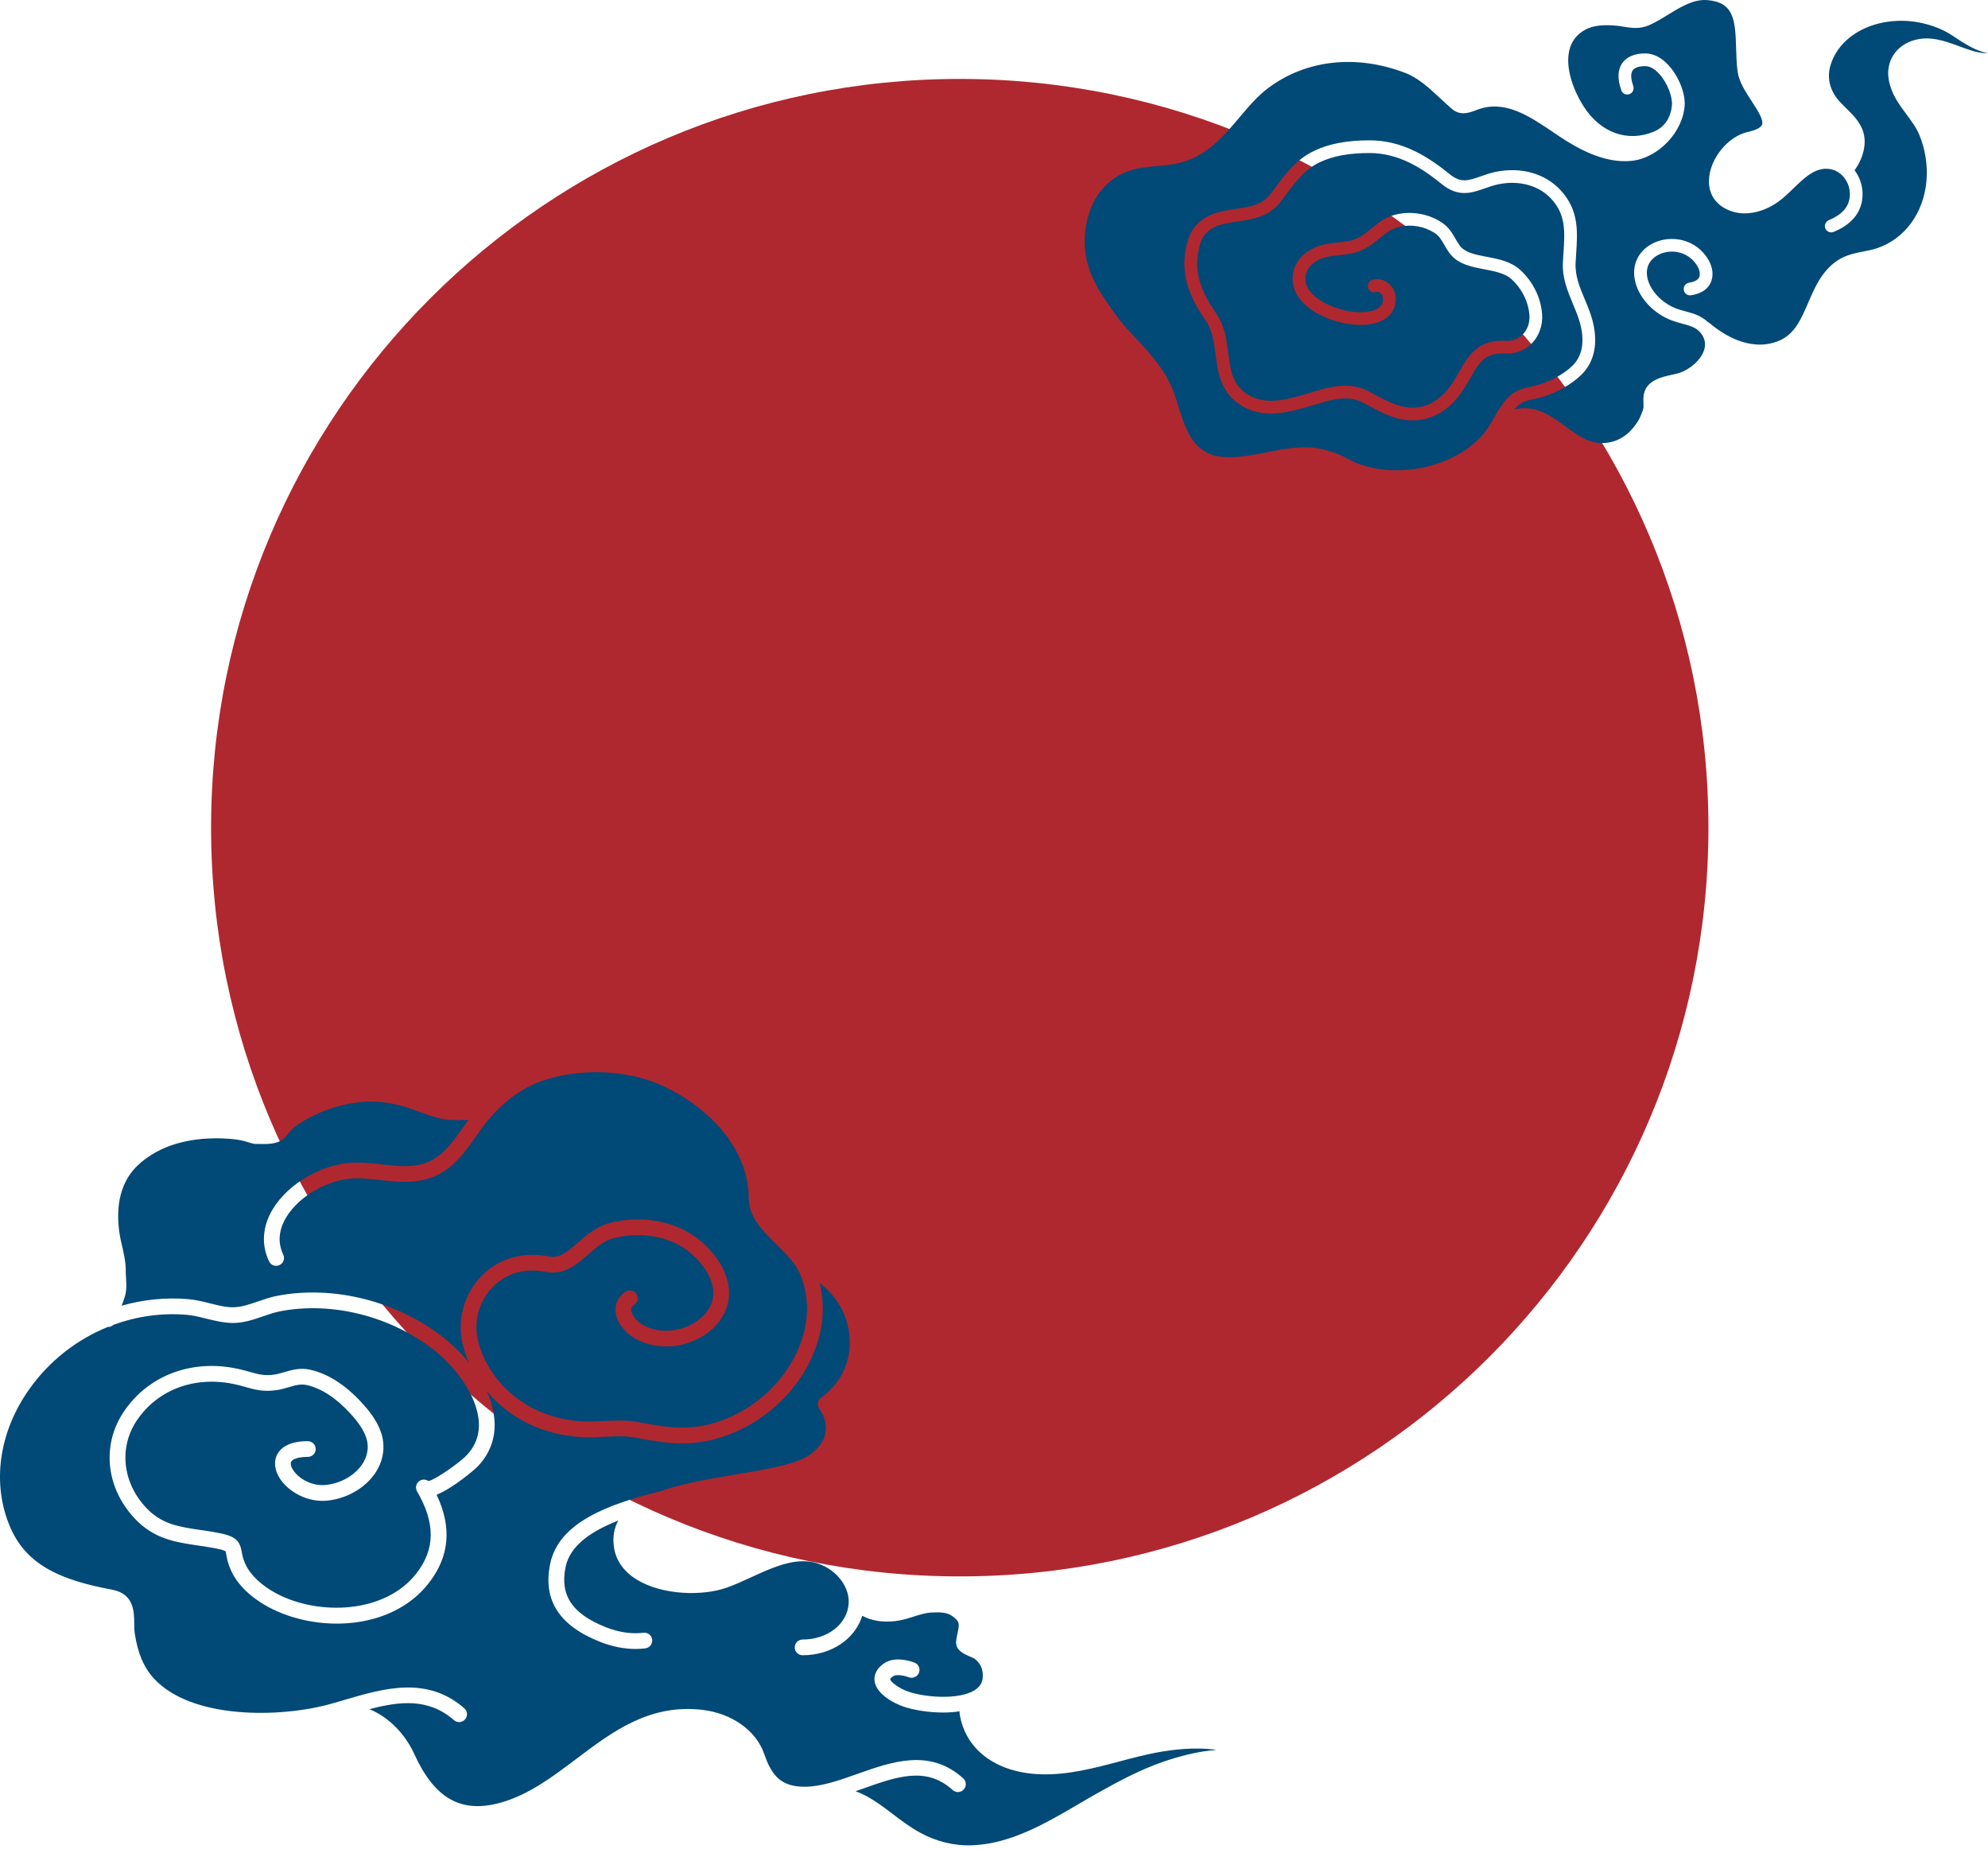 <svg width="100" height="93" viewBox="0 0 100 93" fill="none" xmlns="http://www.w3.org/2000/svg">
<path d="M48.278 79.289C69.076 79.289 85.937 62.428 85.937 41.63C85.937 20.831 69.076 3.97 48.278 3.97C27.479 3.97 10.618 20.831 10.618 41.63C10.618 62.428 27.479 79.289 48.278 79.289Z" fill="#AF282F"/>
<path d="M98.194 1.78C97.831 1.539 97.4 1.35 96.912 1.218C95.921 0.949 94.878 0.996 93.977 1.351C93.004 1.734 92.307 2.455 92.065 3.329C91.896 3.942 92.053 4.561 92.507 5.074C92.611 5.192 92.727 5.305 92.849 5.426C93.155 5.726 93.472 6.036 93.659 6.457C93.923 7.05 93.799 7.817 93.328 8.508C93.315 8.527 93.3 8.544 93.284 8.559C93.286 8.562 93.288 8.564 93.29 8.566C93.616 8.997 93.753 9.549 93.666 10.082C93.551 10.788 93.07 11.32 92.235 11.664C92.196 11.68 92.154 11.688 92.114 11.688C91.979 11.688 91.852 11.602 91.808 11.463C91.758 11.303 91.849 11.132 92.004 11.068C92.704 10.776 93.044 10.356 93.052 9.779C93.055 9.604 93.023 9.429 92.957 9.267C92.778 8.824 92.413 8.542 91.993 8.495C91.306 8.418 90.773 8.934 90.208 9.48C89.963 9.717 89.71 9.962 89.443 10.152C88.715 10.67 87.868 10.856 87.18 10.651C86.378 10.412 85.934 9.828 85.964 9.049C86.003 7.983 86.918 6.856 87.922 6.636C88.321 6.549 88.573 6.421 88.632 6.277C88.731 6.037 88.404 5.537 88.117 5.097C87.801 4.614 87.475 4.114 87.405 3.605C87.352 3.227 87.341 2.829 87.331 2.444C87.29 0.959 87.203 0.114 85.878 0.005C85.194 -0.051 84.542 0.35 83.909 0.738C83.603 0.925 83.287 1.119 82.969 1.26C82.484 1.475 82.067 1.408 81.664 1.342C81.527 1.32 81.386 1.297 81.242 1.286C80.814 1.252 80.193 1.238 79.726 1.502C79.311 1.738 79.055 2.068 78.945 2.511C78.718 3.421 79.161 4.568 79.651 5.339C80.512 6.694 81.889 7.168 83.202 6.617C83.568 6.464 83.854 6.17 83.988 5.798C84.052 5.622 84.091 5.442 84.103 5.262C84.127 4.881 83.888 4.182 83.46 3.714C83.301 3.541 83.054 3.333 82.778 3.327C82.467 3.319 82.231 3.396 82.13 3.535C81.991 3.726 82.066 4.066 82.154 4.321C82.203 4.464 82.153 4.627 82.023 4.706C81.842 4.816 81.618 4.728 81.553 4.54C81.349 3.958 81.37 3.494 81.613 3.159C81.842 2.843 82.26 2.674 82.792 2.688C83.189 2.697 83.583 2.902 83.931 3.282C84.44 3.837 84.781 4.687 84.741 5.303C84.655 6.644 83.413 7.946 82.083 8.089C80.697 8.239 79.343 7.461 78.445 6.864C78.336 6.791 78.225 6.716 78.114 6.641C76.919 5.833 75.683 4.998 74.308 5.52L74.253 5.542C73.939 5.662 73.466 5.844 73.043 5.485C72.84 5.312 72.64 5.125 72.446 4.945C71.905 4.44 71.345 3.918 70.678 3.664C68.224 2.728 65.722 3 63.816 4.411C63.261 4.822 62.814 5.352 62.341 5.913C61.645 6.738 60.926 7.592 59.833 8.033C59.275 8.258 58.709 8.309 58.161 8.358C57.67 8.402 57.206 8.443 56.762 8.604C55.646 9.009 54.894 9.95 54.646 11.255C54.405 12.516 54.666 13.669 55.468 14.885C55.853 15.469 56.308 16.139 56.843 16.705L56.953 16.82C57.809 17.725 58.695 18.661 59.098 19.891C59.145 20.033 59.191 20.18 59.237 20.328C59.589 21.458 59.952 22.627 61.103 22.912C61.642 23.046 62.223 22.995 62.72 22.928C63.013 22.888 63.331 22.826 63.668 22.759C64.562 22.583 65.575 22.383 66.43 22.578C66.805 22.663 67.293 22.794 67.736 23.044C69.814 24.222 73.099 23.636 74.625 21.816C74.824 21.579 74.979 21.308 75.144 21.022C75.322 20.712 75.506 20.392 75.756 20.102C76.155 19.638 76.591 19.541 77.011 19.447C77.154 19.415 77.301 19.382 77.456 19.334C78.056 19.149 78.66 18.808 79.07 18.422C79.543 17.977 79.701 17.336 79.541 16.518C79.457 16.09 79.294 15.699 79.121 15.285C78.853 14.644 78.575 13.98 78.617 13.174C78.625 13.025 78.635 12.878 78.645 12.732C78.716 11.656 78.772 10.806 78.034 10.003C77.416 9.331 76.426 9.056 75.386 9.266C75.141 9.316 74.912 9.396 74.691 9.474C74.038 9.703 73.364 9.94 72.532 9.266C71.574 8.49 70.392 7.697 68.889 7.697C67.861 7.697 67.044 7.848 66.39 8.159C65.636 8.518 65.203 9.098 64.701 9.771C64.602 9.903 64.501 10.038 64.396 10.173C63.829 10.907 62.994 11.03 62.258 11.14C61.568 11.242 60.971 11.331 60.575 11.833C60.493 11.938 60.428 12.076 60.366 12.282C60.026 13.41 60.27 14.475 61.16 15.738C61.602 16.366 61.694 17.072 61.782 17.755C61.897 18.634 61.995 19.394 62.817 19.877C63.722 20.409 64.823 20.079 65.887 19.759C66.112 19.692 66.332 19.626 66.544 19.569C67.237 19.386 68.056 19.258 68.879 19.696L69.103 19.817C69.613 20.093 70.14 20.378 70.687 20.474C71.481 20.612 72.24 20.299 72.823 19.59C73.052 19.31 73.229 19.001 73.4 18.702C73.86 17.896 74.335 17.062 75.738 17.143C76.07 17.162 76.371 17.049 76.593 16.827C76.832 16.585 76.957 16.236 76.933 15.868C76.891 15.195 76.552 14.512 76.028 14.04C75.698 13.742 75.197 13.647 74.666 13.545C74.008 13.419 73.327 13.289 72.919 12.738C72.807 12.587 72.722 12.438 72.646 12.307C72.504 12.06 72.392 11.865 72.154 11.712C71.646 11.386 71.011 11.273 70.412 11.401C70.003 11.488 69.727 11.715 69.406 11.978C69.176 12.166 68.939 12.361 68.635 12.517C68.188 12.747 67.776 12.79 67.378 12.832C67.185 12.852 66.985 12.873 66.776 12.915C66.148 13.042 65.567 13.514 65.672 14.171C65.824 15.117 67.612 15.848 68.788 15.681C69.632 15.562 69.576 15.095 69.557 14.941C69.547 14.861 69.488 14.775 69.408 14.724C69.377 14.704 69.298 14.661 69.219 14.685C69.114 14.718 68.998 14.708 68.918 14.632C68.712 14.438 68.803 14.146 69.026 14.075C69.262 14 69.528 14.04 69.754 14.185C69.995 14.341 70.159 14.594 70.192 14.864C70.287 15.642 69.795 16.185 68.877 16.315C67.528 16.506 65.272 15.715 65.041 14.273C64.872 13.217 65.722 12.475 66.65 12.288C66.888 12.24 67.104 12.217 67.312 12.195C67.682 12.157 68.002 12.124 68.342 11.948C68.586 11.823 68.787 11.658 69.001 11.483C69.353 11.194 69.718 10.895 70.279 10.775C71.04 10.612 71.85 10.758 72.499 11.174C72.869 11.411 73.038 11.705 73.201 11.988C73.274 12.116 73.343 12.236 73.433 12.357C73.693 12.708 74.224 12.81 74.786 12.917C75.379 13.03 75.993 13.148 76.456 13.565C77.111 14.155 77.518 14.979 77.572 15.828C77.606 16.378 77.415 16.907 77.046 17.278C76.694 17.632 76.216 17.811 75.701 17.782C74.692 17.724 74.4 18.239 73.955 19.019C73.771 19.342 73.581 19.675 73.317 19.996C72.582 20.89 71.609 21.284 70.577 21.104C69.927 20.99 69.353 20.68 68.799 20.379L68.578 20.261C67.953 19.927 67.31 20.029 66.708 20.188C66.501 20.243 66.289 20.306 66.071 20.372C64.931 20.714 63.639 21.102 62.492 20.428C61.401 19.787 61.267 18.751 61.148 17.838C61.066 17.204 60.988 16.605 60.637 16.107C59.623 14.668 59.351 13.431 59.754 12.097C59.812 11.905 59.901 11.656 60.073 11.438C60.626 10.736 61.443 10.615 62.164 10.508C62.841 10.407 63.48 10.312 63.891 9.782C63.993 9.65 64.091 9.518 64.188 9.388C64.718 8.679 65.218 8.008 66.115 7.582C66.856 7.229 67.764 7.058 68.889 7.058C70.591 7.058 71.889 7.923 72.935 8.77C73.489 9.218 73.862 9.087 74.48 8.87C74.71 8.79 74.971 8.698 75.259 8.64C76.521 8.385 77.734 8.732 78.505 9.571C79.429 10.575 79.358 11.644 79.283 12.775C79.273 12.917 79.264 13.062 79.256 13.208C79.221 13.868 79.459 14.437 79.711 15.039C79.889 15.464 80.073 15.903 80.169 16.395C80.371 17.429 80.143 18.291 79.508 18.887C79.031 19.337 78.333 19.733 77.644 19.946C77.465 20.001 77.298 20.038 77.151 20.071C76.76 20.158 76.501 20.216 76.241 20.519C76.22 20.543 76.202 20.569 76.182 20.594C77.225 20.334 78.021 20.915 78.736 21.442C79.322 21.873 79.875 22.28 80.549 22.285C81.211 22.295 81.791 21.997 82.214 21.438C82.354 21.252 82.449 21.111 82.516 20.943L82.558 20.841C82.615 20.706 82.668 20.579 82.673 20.467C82.676 20.404 82.673 20.338 82.67 20.273C82.664 20.119 82.657 19.945 82.703 19.768C82.869 19.119 83.586 18.962 84.109 18.848C84.256 18.816 84.395 18.785 84.497 18.75C84.978 18.583 85.553 18.135 85.72 17.604C85.812 17.312 85.766 17.046 85.58 16.789C85.353 16.474 85.029 16.388 84.619 16.278C84.455 16.234 84.286 16.189 84.115 16.126C83.353 15.843 82.711 15.264 82.398 14.577C81.98 13.661 82.232 12.765 83.041 12.294C83.855 11.821 85.118 11.916 85.824 12.893C86.054 13.212 86.163 13.547 86.139 13.865C86.116 14.174 85.946 14.713 85.063 14.852C84.886 14.88 84.725 14.76 84.697 14.586C84.67 14.411 84.789 14.248 84.963 14.22C85.477 14.139 85.495 13.905 85.501 13.817C85.517 13.609 85.403 13.403 85.305 13.268C84.812 12.584 83.93 12.517 83.363 12.847C82.843 13.15 82.7 13.697 82.98 14.312C83.22 14.84 83.74 15.305 84.337 15.526C84.48 15.579 84.628 15.618 84.784 15.66C85.155 15.759 85.566 15.873 85.902 16.193C85.929 16.205 85.956 16.22 85.98 16.24C86.653 16.81 87.992 17.69 89.388 17.179C90.251 16.863 90.577 16.105 90.955 15.228C91.284 14.464 91.624 13.674 92.367 13.143C92.801 12.833 93.279 12.739 93.743 12.647C93.98 12.601 94.204 12.556 94.417 12.485C95.816 12.015 96.769 10.71 96.906 9.081C96.97 8.31 96.847 7.52 96.55 6.795C96.396 6.421 96.154 6.096 95.899 5.753C95.528 5.255 95.145 4.74 95.012 4.037C94.832 3.09 95.378 2.254 96.339 2.005C97.124 1.802 97.848 2.068 98.548 2.326C98.972 2.483 99.373 2.631 99.77 2.669C99.847 2.677 99.924 2.681 100 2.683C99.354 2.549 98.813 2.19 98.286 1.841L98.194 1.78Z" fill="#014977"/>
<path d="M5.952 61.455C5.971 61.832 6.03 62.204 6.121 62.584C6.221 63.004 6.325 63.437 6.325 63.91C6.325 64.34 6.425 64.813 6.262 65.274L6.223 65.386C6.192 65.478 6.158 65.576 6.117 65.673C7.195 65.367 8.327 65.246 9.464 65.343C9.838 65.375 10.206 65.466 10.561 65.555C10.973 65.657 11.366 65.759 11.724 65.751C12.134 65.749 12.55 65.606 12.989 65.455C13.295 65.35 13.611 65.241 13.937 65.178C16.777 64.628 20.002 65.444 22.352 67.308C22.762 67.633 23.201 68.059 23.596 68.552C23.454 68.231 23.341 67.9 23.262 67.559C22.987 66.362 23.353 65.068 24.218 64.181C25.085 63.291 26.328 62.934 27.63 63.199C28.12 63.298 28.504 62.994 29.086 62.487C29.511 62.118 29.992 61.7 30.601 61.532C32.272 61.071 34.105 61.428 35.271 62.441C35.822 62.92 36.51 63.704 36.65 64.712C36.782 65.659 36.321 66.574 35.419 67.16C34.322 67.871 32.886 67.912 31.846 67.263C31.412 66.992 30.969 66.462 30.959 65.888C30.953 65.519 31.13 65.193 31.459 64.972C31.639 64.85 31.885 64.897 32.008 65.078C32.13 65.26 32.082 65.505 31.9 65.627C31.765 65.718 31.748 65.803 31.75 65.875C31.754 66.099 31.98 66.415 32.265 66.593C33.171 67.159 34.286 66.952 34.989 66.496C35.636 66.076 35.956 65.466 35.867 64.821C35.76 64.055 35.202 63.429 34.752 63.038C33.781 62.194 32.234 61.902 30.811 62.294C30.375 62.414 30.001 62.74 29.605 63.084C29.027 63.587 28.371 64.157 27.472 63.974C26.424 63.76 25.47 64.03 24.784 64.733C24.105 65.429 23.817 66.444 24.033 67.382C24.373 68.857 25.441 70.163 26.89 70.876C27.647 71.248 28.514 71.463 29.395 71.497C29.746 71.51 30.08 71.493 30.403 71.475C30.93 71.447 31.475 71.417 32.081 71.528L32.141 71.538C33.299 71.749 34.3 71.931 35.451 71.691C37.368 71.29 39.111 69.948 39.999 68.189C40.718 66.764 40.789 65.268 40.197 63.978C39.979 63.502 39.522 63.052 39.08 62.617C38.383 61.93 37.662 61.22 37.662 60.256C37.661 58.072 36.052 55.933 33.464 54.675C31.8 53.866 29.575 53.7 27.657 54.241C26.484 54.572 25.51 55.222 24.592 56.288C24.377 56.537 24.174 56.826 23.96 57.132C23.394 57.94 22.752 58.856 21.681 59.234C20.805 59.544 19.951 59.447 19.125 59.353C18.679 59.302 18.258 59.255 17.834 59.267C16.532 59.304 15.056 60.144 14.401 61.221C14.131 61.664 13.886 62.349 14.247 63.101C14.342 63.298 14.259 63.534 14.062 63.629C13.866 63.723 13.629 63.641 13.535 63.444C13.133 62.607 13.2 61.672 13.725 60.81C14.521 59.503 16.239 58.522 17.811 58.476C18.294 58.463 18.761 58.516 19.215 58.567C19.986 58.655 20.714 58.737 21.418 58.489C22.25 58.195 22.79 57.424 23.312 56.678C23.388 56.571 23.468 56.459 23.549 56.362C23.535 56.338 23.512 56.329 23.483 56.329C23.122 56.323 22.758 56.363 22.402 56.305C21.856 56.216 21.285 55.988 20.765 55.801C19.656 55.402 18.636 55.297 17.474 55.533C16.901 55.65 16.342 55.837 15.815 56.09C15.537 56.222 15.268 56.373 15.01 56.542C14.744 56.716 14.613 56.858 14.432 57.103C14.097 57.557 13.524 57.547 13.108 57.539C13.039 57.538 12.971 57.537 12.906 57.538C12.677 57.541 12.49 57.441 12.269 57.387C12.023 57.327 11.77 57.296 11.518 57.277C11.075 57.244 10.628 57.245 10.185 57.283C9.466 57.346 8.75 57.51 8.098 57.821C7.428 58.141 6.764 58.639 6.394 59.296C6.153 59.722 6.017 60.195 5.97 60.675C5.944 60.94 5.939 61.198 5.952 61.455Z" fill="#014977"/>
<path d="M54.263 90.735C54.565 90.558 54.863 90.383 55.158 90.217C56.205 89.627 57.331 89.015 58.557 88.596C59.227 88.368 60.246 88.075 61.193 88.02C60.133 87.847 58.896 88.016 58.205 88.144C57.586 88.259 56.97 88.422 56.318 88.595C55.024 88.937 53.687 89.292 52.319 89.241C50.092 89.158 48.541 87.988 48.27 86.187C48.264 86.149 48.266 86.112 48.271 86.075C48.001 86.116 47.72 86.136 47.439 86.136C46.71 86.136 45.984 86.014 45.47 85.845C44.997 85.69 44.08 85.22 43.993 84.555C43.966 84.356 43.996 83.974 44.492 83.649C44.977 83.333 45.638 83.495 45.989 83.619C46.195 83.692 46.303 83.918 46.229 84.124C46.157 84.33 45.929 84.438 45.725 84.365C45.378 84.241 45.064 84.22 44.925 84.311C44.813 84.384 44.779 84.438 44.776 84.452C44.778 84.577 45.218 84.93 45.717 85.094C46.693 85.414 48.472 85.501 49.157 84.917C49.397 84.712 49.481 84.441 49.42 84.064C49.381 83.821 49.229 83.581 49.013 83.421C48.989 83.406 48.893 83.364 48.829 83.337C48.507 83.199 48.065 83.009 48.094 82.579C48.105 82.422 48.137 82.277 48.168 82.137C48.246 81.781 48.263 81.632 48.125 81.481C47.758 81.079 47.379 81.091 46.975 81.102L46.894 81.104C46.589 81.112 46.285 81.208 45.963 81.31C45.666 81.404 45.358 81.501 45.021 81.538C44.385 81.609 43.832 81.517 43.373 81.27C43.016 82.433 41.823 83.255 40.373 83.255C40.154 83.255 39.977 83.078 39.977 82.859C39.977 82.641 40.154 82.464 40.373 82.464C41.627 82.464 42.623 81.685 42.689 80.652C42.753 79.658 41.82 78.673 40.693 78.543C39.741 78.433 38.737 78.895 37.767 79.341C37.347 79.534 36.95 79.716 36.554 79.856C35.355 80.28 33.339 80.246 32.04 79.455C31.374 79.05 30.974 78.481 30.881 77.809C30.809 77.288 30.896 76.851 31.103 76.478C29.744 77.012 28.67 77.736 28.449 78.818C28.157 80.243 28.785 81.177 30.484 81.848C31.127 82.102 31.778 82.198 32.364 82.123C32.581 82.097 32.779 82.249 32.806 82.466C32.834 82.682 32.68 82.88 32.464 82.907C32.301 82.928 32.136 82.938 31.968 82.938C31.392 82.938 30.787 82.818 30.194 82.584C28.125 81.767 27.3 80.483 27.674 78.659C28.099 76.58 30.578 75.662 33.238 74.998C34.35 74.611 35.708 74.382 36.994 74.166C38.58 73.899 40.077 73.647 40.734 73.171C41.614 72.533 41.787 71.686 41.206 70.846C41.084 70.669 41.126 70.426 41.301 70.3C42.269 69.606 42.796 68.537 42.745 67.367C42.698 66.25 42.138 65.218 41.227 64.528C41.555 65.816 41.379 67.212 40.705 68.546C39.711 70.515 37.76 72.017 35.612 72.465C35.166 72.558 34.741 72.596 34.327 72.596C33.533 72.596 32.78 72.459 31.999 72.317L31.94 72.306C31.425 72.212 30.949 72.238 30.446 72.265C30.105 72.284 29.753 72.303 29.365 72.288C28.373 72.249 27.397 72.007 26.541 71.586C25.736 71.19 25.035 70.632 24.48 69.969C24.706 70.468 24.854 70.995 24.878 71.528C24.919 72.423 24.588 73.23 23.924 73.862C23.911 73.874 22.807 74.847 21.962 75.181C22.74 76.824 22.611 78.28 21.575 79.618C19.698 82.041 15.92 82.132 13.496 80.827C12.983 80.55 12.057 79.945 11.623 78.998C11.464 78.649 11.417 78.39 11.383 78.201C11.372 78.136 11.356 78.046 11.343 78.023C11.335 78.016 11.253 77.954 10.815 77.873C10.521 77.817 10.239 77.776 9.967 77.736C8.823 77.568 7.743 77.409 6.772 76.372C5.314 74.816 5.103 72.647 6.247 70.974C7.512 69.122 9.757 68.32 12.099 68.879C12.271 68.92 12.424 68.963 12.567 69.003C12.994 69.123 13.276 69.203 13.757 69.144C13.937 69.122 14.114 69.069 14.302 69.014C14.678 68.904 15.104 68.779 15.608 68.894C16.503 69.099 17.373 69.655 18.192 70.547C18.529 70.913 18.943 71.412 19.159 72.025C19.392 72.689 19.309 73.396 18.924 74.015C18.438 74.795 17.516 75.353 16.517 75.472C15.451 75.598 14.521 75.012 14.11 74.414C13.812 73.981 13.752 73.521 13.946 73.152C14.105 72.849 14.502 72.487 15.483 72.487C15.702 72.487 15.879 72.664 15.879 72.883C15.879 73.101 15.702 73.278 15.483 73.278C14.96 73.278 14.707 73.403 14.646 73.52C14.595 73.617 14.639 73.788 14.761 73.966C15.052 74.388 15.716 74.772 16.424 74.686C17.19 74.595 17.891 74.178 18.253 73.597C18.433 73.306 18.608 72.843 18.412 72.287C18.281 71.915 18.034 71.544 17.61 71.082C16.901 70.31 16.168 69.833 15.431 69.665C15.129 69.596 14.849 69.678 14.525 69.773C14.315 69.835 14.097 69.899 13.853 69.928C13.215 70.007 12.815 69.894 12.352 69.764C12.218 69.727 12.076 69.686 11.915 69.648C9.898 69.166 7.975 69.846 6.899 71.42C5.97 72.78 6.15 74.553 7.348 75.832C8.131 76.667 8.992 76.793 10.082 76.954C10.364 76.995 10.656 77.038 10.96 77.095C11.864 77.264 12.06 77.496 12.162 78.062C12.191 78.226 12.224 78.412 12.342 78.668C12.588 79.207 13.146 79.74 13.871 80.131C16.02 81.288 19.377 81.163 20.95 79.134C21.895 77.912 21.905 76.604 20.981 75.016C20.981 75.016 20.981 75.015 20.98 75.015C20.87 74.826 20.934 74.584 21.123 74.474C21.262 74.393 21.43 74.406 21.553 74.495C21.939 74.406 23.052 73.6 23.379 73.289C23.879 72.813 24.118 72.233 24.088 71.564C24.028 70.225 22.926 68.772 21.861 67.928C19.686 66.204 16.706 65.448 14.087 65.955C13.815 66.007 13.539 66.103 13.246 66.203C12.765 66.369 12.268 66.54 11.729 66.543C11.275 66.54 10.811 66.432 10.37 66.323C10.03 66.238 9.708 66.158 9.397 66.132C8.132 66.024 6.874 66.208 5.703 66.637C5.633 66.701 5.545 66.742 5.448 66.742C5.443 66.742 5.437 66.739 5.432 66.739C3.884 67.364 2.506 68.427 1.498 69.836C-0.073 72.032 -0.433 74.659 0.535 76.862C1.385 78.795 3.19 79.497 5.639 79.957C6.741 80.165 6.747 81.058 6.752 81.65C6.753 81.829 6.754 81.997 6.777 82.147C6.927 83.154 7.238 83.882 7.756 84.439C9.66 86.483 14.091 86.409 16.629 85.704C16.871 85.637 17.113 85.566 17.356 85.494C19.288 84.925 21.479 84.28 23.356 85.924C23.52 86.068 23.537 86.318 23.393 86.482C23.249 86.646 22.999 86.663 22.835 86.519C21.56 85.403 20.116 85.564 18.583 85.968C19.579 86.374 20.391 87.237 20.841 88.227C21.86 90.465 23.195 91.219 25.173 90.672C26.59 90.28 27.811 89.358 28.992 88.466C30.796 87.104 32.662 85.694 35.315 85.999C36.803 86.17 38.027 87.034 38.433 88.199C38.78 89.196 39.188 89.788 40.242 89.86C41.157 89.924 42.126 89.579 43.152 89.215C44.853 88.611 46.781 87.927 48.452 89.448C48.614 89.594 48.626 89.845 48.478 90.006C48.331 90.168 48.082 90.18 47.92 90.033C46.599 88.831 45.124 89.354 43.417 89.96C43.291 90.004 43.165 90.049 43.039 90.093C43.748 90.36 44.31 90.787 44.892 91.23C45.316 91.553 45.754 91.888 46.276 92.175C47.099 92.627 48.007 92.849 48.908 92.813C50.838 92.738 52.579 91.72 54.263 90.735Z" fill="#014977"/>
</svg>

